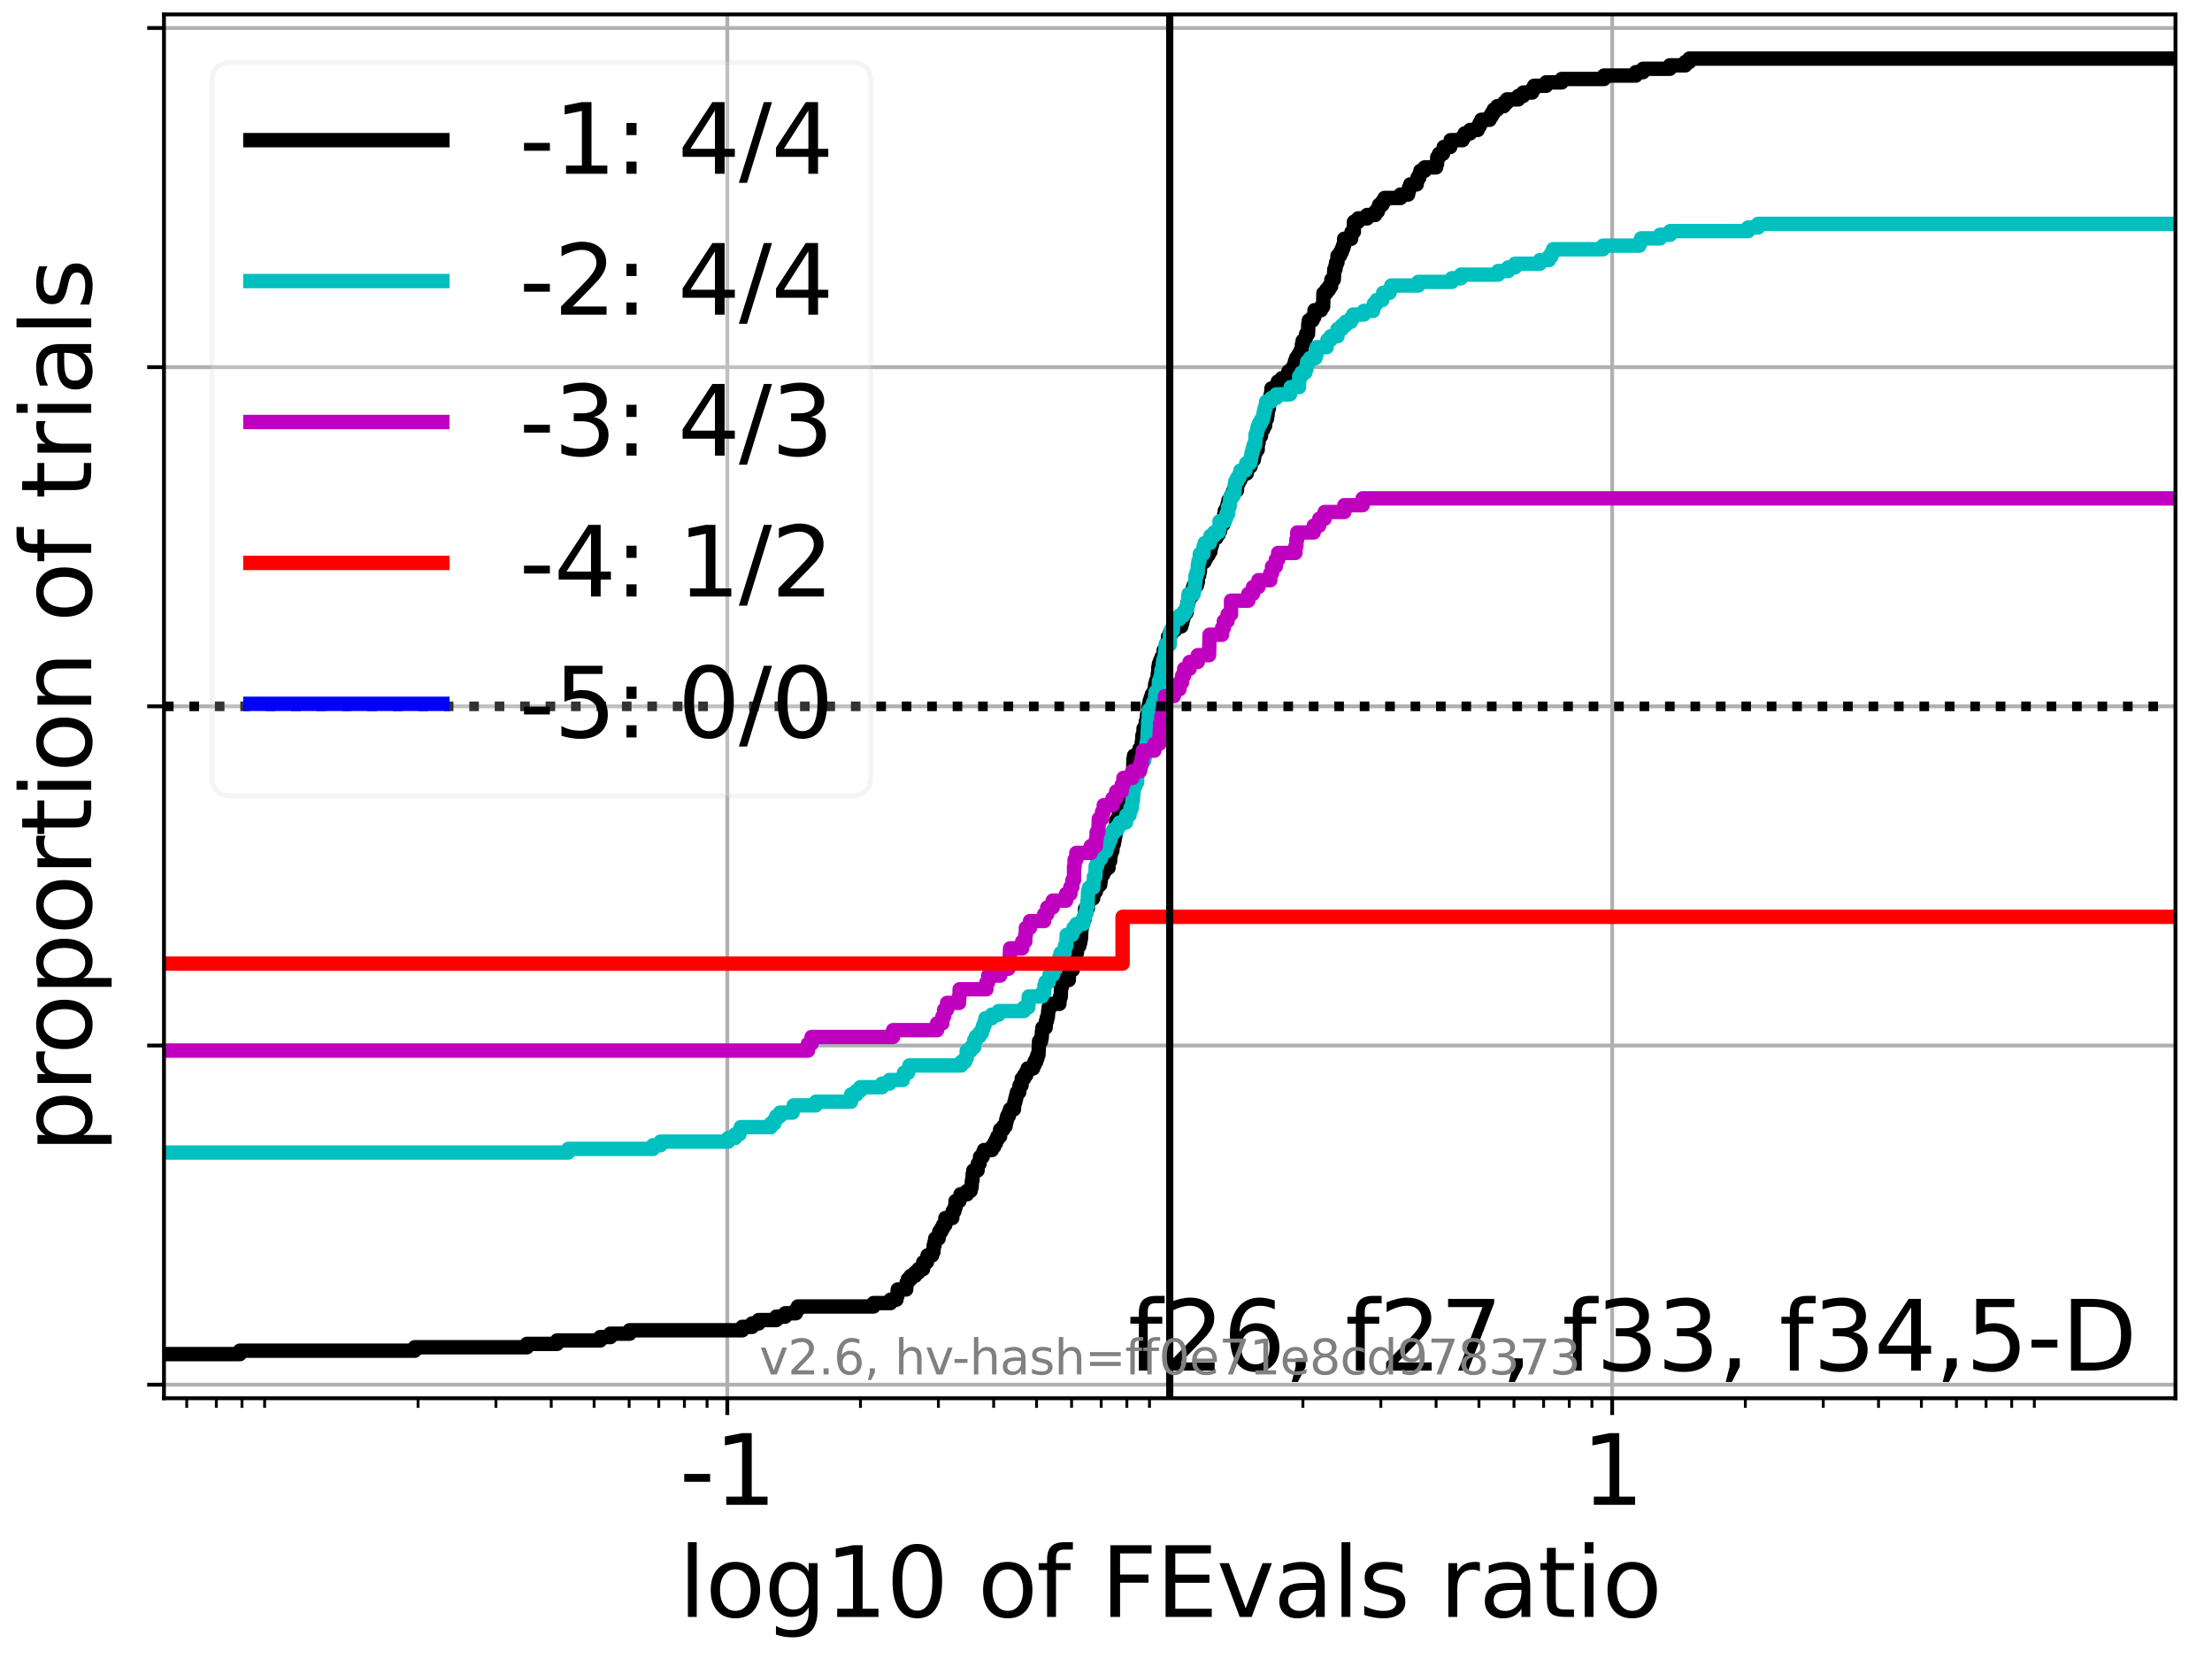 <?xml version="1.0" encoding="utf-8" standalone="no"?>
<!DOCTYPE svg PUBLIC "-//W3C//DTD SVG 1.1//EN"
  "http://www.w3.org/Graphics/SVG/1.1/DTD/svg11.dtd">
<svg xmlns:xlink="http://www.w3.org/1999/xlink" width="460.8pt" height="345.6pt" viewBox="0 0 460.8 345.6" xmlns="http://www.w3.org/2000/svg" version="1.1">
 <defs>
  <style type="text/css">*{stroke-linejoin: round; stroke-linecap: butt}</style>
 </defs>
 <g id="figure_1">
  <g id="patch_1">
   <path d="M 0 345.6 
L 460.8 345.6 
L 460.8 0 
L 0 0 
z
" style="fill: #ffffff"/>
  </g>
  <g id="axes_1">
   <g id="patch_2">
    <path d="M 34.16 291.28 
L 453.192 291.28 
L 453.192 3 
L 34.16 3 
z
" style="fill: #ffffff"/>
   </g>
   <g id="matplotlib.axis_1">
    <g id="xtick_1">
     <g id="line2d_1">
      <path d="M 151.51 291.28 
L 151.51 3 
" clip-path="url(#p8f9ef18852)" style="fill: none; stroke: #b0b0b0; stroke-width: 0.8; stroke-linecap: square"/>
     </g>
     <g id="line2d_2">
      <defs>
       <path id="m0966c78663" d="M 0 0 
L 0 3.5 
" style="stroke: #000000; stroke-width: 0.8"/>
      </defs>
      <g>
       <use xlink:href="#m0966c78663" x="151.51" y="291.28" style="stroke: #000000; stroke-width: 0.8"/>
      </g>
     </g>
     <g id="text_1">
      <!-- -1 -->
      <g transform="translate(141.539 313.477) scale(0.2 -0.2)">
       <defs>
        <path id="DejaVuSans-2d" d="M 313 2009 
L 1997 2009 
L 1997 1497 
L 313 1497 
L 313 2009 
z
" transform="scale(0.016)"/>
        <path id="DejaVuSans-31" d="M 794 531 
L 1825 531 
L 1825 4091 
L 703 3866 
L 703 4441 
L 1819 4666 
L 2450 4666 
L 2450 531 
L 3481 531 
L 3481 0 
L 794 0 
L 794 531 
z
" transform="scale(0.016)"/>
       </defs>
       <use xlink:href="#DejaVuSans-2d"/>
       <use xlink:href="#DejaVuSans-31" x="36.084"/>
      </g>
     </g>
    </g>
    <g id="xtick_2">
     <g id="line2d_3">
      <path d="M 335.842 291.28 
L 335.842 3 
" clip-path="url(#p8f9ef18852)" style="fill: none; stroke: #b0b0b0; stroke-width: 0.8; stroke-linecap: square"/>
     </g>
     <g id="line2d_4">
      <g>
       <use xlink:href="#m0966c78663" x="335.842" y="291.28" style="stroke: #000000; stroke-width: 0.8"/>
      </g>
     </g>
     <g id="text_2">
      <!-- 1 -->
      <g transform="translate(329.48 313.477) scale(0.2 -0.2)">
       <use xlink:href="#DejaVuSans-31"/>
      </g>
     </g>
    </g>
    <g id="xtick_3">
     <g id="line2d_5">
      <defs>
       <path id="m0b074adabe" d="M 0 0 
L 0 2 
" style="stroke: #000000; stroke-width: 0.6"/>
      </defs>
      <g>
       <use xlink:href="#m0b074adabe" x="38.896" y="291.28" style="stroke: #000000; stroke-width: 0.6"/>
      </g>
     </g>
    </g>
    <g id="xtick_4">
     <g id="line2d_6">
      <g>
       <use xlink:href="#m0b074adabe" x="45.067" y="291.28" style="stroke: #000000; stroke-width: 0.6"/>
      </g>
     </g>
    </g>
    <g id="xtick_5">
     <g id="line2d_7">
      <g>
       <use xlink:href="#m0b074adabe" x="50.412" y="291.28" style="stroke: #000000; stroke-width: 0.6"/>
      </g>
     </g>
    </g>
    <g id="xtick_6">
     <g id="line2d_8">
      <g>
       <use xlink:href="#m0b074adabe" x="55.126" y="291.28" style="stroke: #000000; stroke-width: 0.6"/>
      </g>
     </g>
    </g>
    <g id="xtick_7">
     <g id="line2d_9">
      <g>
       <use xlink:href="#m0b074adabe" x="87.088" y="291.28" style="stroke: #000000; stroke-width: 0.6"/>
      </g>
     </g>
    </g>
    <g id="xtick_8">
     <g id="line2d_10">
      <g>
       <use xlink:href="#m0b074adabe" x="103.318" y="291.28" style="stroke: #000000; stroke-width: 0.6"/>
      </g>
     </g>
    </g>
    <g id="xtick_9">
     <g id="line2d_11">
      <g>
       <use xlink:href="#m0b074adabe" x="114.833" y="291.28" style="stroke: #000000; stroke-width: 0.6"/>
      </g>
     </g>
    </g>
    <g id="xtick_10">
     <g id="line2d_12">
      <g>
       <use xlink:href="#m0b074adabe" x="123.765" y="291.28" style="stroke: #000000; stroke-width: 0.6"/>
      </g>
     </g>
    </g>
    <g id="xtick_11">
     <g id="line2d_13">
      <g>
       <use xlink:href="#m0b074adabe" x="131.063" y="291.28" style="stroke: #000000; stroke-width: 0.6"/>
      </g>
     </g>
    </g>
    <g id="xtick_12">
     <g id="line2d_14">
      <g>
       <use xlink:href="#m0b074adabe" x="137.233" y="291.28" style="stroke: #000000; stroke-width: 0.6"/>
      </g>
     </g>
    </g>
    <g id="xtick_13">
     <g id="line2d_15">
      <g>
       <use xlink:href="#m0b074adabe" x="142.578" y="291.28" style="stroke: #000000; stroke-width: 0.6"/>
      </g>
     </g>
    </g>
    <g id="xtick_14">
     <g id="line2d_16">
      <g>
       <use xlink:href="#m0b074adabe" x="147.292" y="291.28" style="stroke: #000000; stroke-width: 0.6"/>
      </g>
     </g>
    </g>
    <g id="xtick_15">
     <g id="line2d_17">
      <g>
       <use xlink:href="#m0b074adabe" x="179.255" y="291.28" style="stroke: #000000; stroke-width: 0.6"/>
      </g>
     </g>
    </g>
    <g id="xtick_16">
     <g id="line2d_18">
      <g>
       <use xlink:href="#m0b074adabe" x="195.484" y="291.28" style="stroke: #000000; stroke-width: 0.6"/>
      </g>
     </g>
    </g>
    <g id="xtick_17">
     <g id="line2d_19">
      <g>
       <use xlink:href="#m0b074adabe" x="206.999" y="291.28" style="stroke: #000000; stroke-width: 0.6"/>
      </g>
     </g>
    </g>
    <g id="xtick_18">
     <g id="line2d_20">
      <g>
       <use xlink:href="#m0b074adabe" x="215.931" y="291.28" style="stroke: #000000; stroke-width: 0.6"/>
      </g>
     </g>
    </g>
    <g id="xtick_19">
     <g id="line2d_21">
      <g>
       <use xlink:href="#m0b074adabe" x="223.229" y="291.28" style="stroke: #000000; stroke-width: 0.6"/>
      </g>
     </g>
    </g>
    <g id="xtick_20">
     <g id="line2d_22">
      <g>
       <use xlink:href="#m0b074adabe" x="229.399" y="291.28" style="stroke: #000000; stroke-width: 0.6"/>
      </g>
     </g>
    </g>
    <g id="xtick_21">
     <g id="line2d_23">
      <g>
       <use xlink:href="#m0b074adabe" x="234.744" y="291.28" style="stroke: #000000; stroke-width: 0.6"/>
      </g>
     </g>
    </g>
    <g id="xtick_22">
     <g id="line2d_24">
      <g>
       <use xlink:href="#m0b074adabe" x="239.459" y="291.28" style="stroke: #000000; stroke-width: 0.6"/>
      </g>
     </g>
    </g>
    <g id="xtick_23">
     <g id="line2d_25">
      <g>
       <use xlink:href="#m0b074adabe" x="271.421" y="291.28" style="stroke: #000000; stroke-width: 0.6"/>
      </g>
     </g>
    </g>
    <g id="xtick_24">
     <g id="line2d_26">
      <g>
       <use xlink:href="#m0b074adabe" x="287.651" y="291.28" style="stroke: #000000; stroke-width: 0.6"/>
      </g>
     </g>
    </g>
    <g id="xtick_25">
     <g id="line2d_27">
      <g>
       <use xlink:href="#m0b074adabe" x="299.166" y="291.28" style="stroke: #000000; stroke-width: 0.6"/>
      </g>
     </g>
    </g>
    <g id="xtick_26">
     <g id="line2d_28">
      <g>
       <use xlink:href="#m0b074adabe" x="308.097" y="291.28" style="stroke: #000000; stroke-width: 0.6"/>
      </g>
     </g>
    </g>
    <g id="xtick_27">
     <g id="line2d_29">
      <g>
       <use xlink:href="#m0b074adabe" x="315.395" y="291.28" style="stroke: #000000; stroke-width: 0.6"/>
      </g>
     </g>
    </g>
    <g id="xtick_28">
     <g id="line2d_30">
      <g>
       <use xlink:href="#m0b074adabe" x="321.566" y="291.28" style="stroke: #000000; stroke-width: 0.6"/>
      </g>
     </g>
    </g>
    <g id="xtick_29">
     <g id="line2d_31">
      <g>
       <use xlink:href="#m0b074adabe" x="326.91" y="291.28" style="stroke: #000000; stroke-width: 0.6"/>
      </g>
     </g>
    </g>
    <g id="xtick_30">
     <g id="line2d_32">
      <g>
       <use xlink:href="#m0b074adabe" x="331.625" y="291.28" style="stroke: #000000; stroke-width: 0.6"/>
      </g>
     </g>
    </g>
    <g id="xtick_31">
     <g id="line2d_33">
      <g>
       <use xlink:href="#m0b074adabe" x="363.587" y="291.28" style="stroke: #000000; stroke-width: 0.6"/>
      </g>
     </g>
    </g>
    <g id="xtick_32">
     <g id="line2d_34">
      <g>
       <use xlink:href="#m0b074adabe" x="379.817" y="291.28" style="stroke: #000000; stroke-width: 0.6"/>
      </g>
     </g>
    </g>
    <g id="xtick_33">
     <g id="line2d_35">
      <g>
       <use xlink:href="#m0b074adabe" x="391.332" y="291.28" style="stroke: #000000; stroke-width: 0.6"/>
      </g>
     </g>
    </g>
    <g id="xtick_34">
     <g id="line2d_36">
      <g>
       <use xlink:href="#m0b074adabe" x="400.264" y="291.28" style="stroke: #000000; stroke-width: 0.6"/>
      </g>
     </g>
    </g>
    <g id="xtick_35">
     <g id="line2d_37">
      <g>
       <use xlink:href="#m0b074adabe" x="407.562" y="291.28" style="stroke: #000000; stroke-width: 0.6"/>
      </g>
     </g>
    </g>
    <g id="xtick_36">
     <g id="line2d_38">
      <g>
       <use xlink:href="#m0b074adabe" x="413.732" y="291.28" style="stroke: #000000; stroke-width: 0.6"/>
      </g>
     </g>
    </g>
    <g id="xtick_37">
     <g id="line2d_39">
      <g>
       <use xlink:href="#m0b074adabe" x="419.077" y="291.28" style="stroke: #000000; stroke-width: 0.6"/>
      </g>
     </g>
    </g>
    <g id="xtick_38">
     <g id="line2d_40">
      <g>
       <use xlink:href="#m0b074adabe" x="423.791" y="291.28" style="stroke: #000000; stroke-width: 0.6"/>
      </g>
     </g>
    </g>
    <g id="text_3">
     <!-- log10 of FEvals ratio -->
     <g transform="translate(141.371 336.833) scale(0.2 -0.2)">
      <defs>
       <path id="DejaVuSans-6c" d="M 603 4863 
L 1178 4863 
L 1178 0 
L 603 0 
L 603 4863 
z
" transform="scale(0.016)"/>
       <path id="DejaVuSans-6f" d="M 1959 3097 
Q 1497 3097 1228 2736 
Q 959 2375 959 1747 
Q 959 1119 1226 758 
Q 1494 397 1959 397 
Q 2419 397 2687 759 
Q 2956 1122 2956 1747 
Q 2956 2369 2687 2733 
Q 2419 3097 1959 3097 
z
M 1959 3584 
Q 2709 3584 3137 3096 
Q 3566 2609 3566 1747 
Q 3566 888 3137 398 
Q 2709 -91 1959 -91 
Q 1206 -91 779 398 
Q 353 888 353 1747 
Q 353 2609 779 3096 
Q 1206 3584 1959 3584 
z
" transform="scale(0.016)"/>
       <path id="DejaVuSans-67" d="M 2906 1791 
Q 2906 2416 2648 2759 
Q 2391 3103 1925 3103 
Q 1463 3103 1205 2759 
Q 947 2416 947 1791 
Q 947 1169 1205 825 
Q 1463 481 1925 481 
Q 2391 481 2648 825 
Q 2906 1169 2906 1791 
z
M 3481 434 
Q 3481 -459 3084 -895 
Q 2688 -1331 1869 -1331 
Q 1566 -1331 1297 -1286 
Q 1028 -1241 775 -1147 
L 775 -588 
Q 1028 -725 1275 -790 
Q 1522 -856 1778 -856 
Q 2344 -856 2625 -561 
Q 2906 -266 2906 331 
L 2906 616 
Q 2728 306 2450 153 
Q 2172 0 1784 0 
Q 1141 0 747 490 
Q 353 981 353 1791 
Q 353 2603 747 3093 
Q 1141 3584 1784 3584 
Q 2172 3584 2450 3431 
Q 2728 3278 2906 2969 
L 2906 3500 
L 3481 3500 
L 3481 434 
z
" transform="scale(0.016)"/>
       <path id="DejaVuSans-30" d="M 2034 4250 
Q 1547 4250 1301 3770 
Q 1056 3291 1056 2328 
Q 1056 1369 1301 889 
Q 1547 409 2034 409 
Q 2525 409 2770 889 
Q 3016 1369 3016 2328 
Q 3016 3291 2770 3770 
Q 2525 4250 2034 4250 
z
M 2034 4750 
Q 2819 4750 3233 4129 
Q 3647 3509 3647 2328 
Q 3647 1150 3233 529 
Q 2819 -91 2034 -91 
Q 1250 -91 836 529 
Q 422 1150 422 2328 
Q 422 3509 836 4129 
Q 1250 4750 2034 4750 
z
" transform="scale(0.016)"/>
       <path id="DejaVuSans-20" transform="scale(0.016)"/>
       <path id="DejaVuSans-66" d="M 2375 4863 
L 2375 4384 
L 1825 4384 
Q 1516 4384 1395 4259 
Q 1275 4134 1275 3809 
L 1275 3500 
L 2222 3500 
L 2222 3053 
L 1275 3053 
L 1275 0 
L 697 0 
L 697 3053 
L 147 3053 
L 147 3500 
L 697 3500 
L 697 3744 
Q 697 4328 969 4595 
Q 1241 4863 1831 4863 
L 2375 4863 
z
" transform="scale(0.016)"/>
       <path id="DejaVuSans-46" d="M 628 4666 
L 3309 4666 
L 3309 4134 
L 1259 4134 
L 1259 2759 
L 3109 2759 
L 3109 2228 
L 1259 2228 
L 1259 0 
L 628 0 
L 628 4666 
z
" transform="scale(0.016)"/>
       <path id="DejaVuSans-45" d="M 628 4666 
L 3578 4666 
L 3578 4134 
L 1259 4134 
L 1259 2753 
L 3481 2753 
L 3481 2222 
L 1259 2222 
L 1259 531 
L 3634 531 
L 3634 0 
L 628 0 
L 628 4666 
z
" transform="scale(0.016)"/>
       <path id="DejaVuSans-76" d="M 191 3500 
L 800 3500 
L 1894 563 
L 2988 3500 
L 3597 3500 
L 2284 0 
L 1503 0 
L 191 3500 
z
" transform="scale(0.016)"/>
       <path id="DejaVuSans-61" d="M 2194 1759 
Q 1497 1759 1228 1600 
Q 959 1441 959 1056 
Q 959 750 1161 570 
Q 1363 391 1709 391 
Q 2188 391 2477 730 
Q 2766 1069 2766 1631 
L 2766 1759 
L 2194 1759 
z
M 3341 1997 
L 3341 0 
L 2766 0 
L 2766 531 
Q 2569 213 2275 61 
Q 1981 -91 1556 -91 
Q 1019 -91 701 211 
Q 384 513 384 1019 
Q 384 1609 779 1909 
Q 1175 2209 1959 2209 
L 2766 2209 
L 2766 2266 
Q 2766 2663 2505 2880 
Q 2244 3097 1772 3097 
Q 1472 3097 1187 3025 
Q 903 2953 641 2809 
L 641 3341 
Q 956 3463 1253 3523 
Q 1550 3584 1831 3584 
Q 2591 3584 2966 3190 
Q 3341 2797 3341 1997 
z
" transform="scale(0.016)"/>
       <path id="DejaVuSans-73" d="M 2834 3397 
L 2834 2853 
Q 2591 2978 2328 3040 
Q 2066 3103 1784 3103 
Q 1356 3103 1142 2972 
Q 928 2841 928 2578 
Q 928 2378 1081 2264 
Q 1234 2150 1697 2047 
L 1894 2003 
Q 2506 1872 2764 1633 
Q 3022 1394 3022 966 
Q 3022 478 2636 193 
Q 2250 -91 1575 -91 
Q 1294 -91 989 -36 
Q 684 19 347 128 
L 347 722 
Q 666 556 975 473 
Q 1284 391 1588 391 
Q 1994 391 2212 530 
Q 2431 669 2431 922 
Q 2431 1156 2273 1281 
Q 2116 1406 1581 1522 
L 1381 1569 
Q 847 1681 609 1914 
Q 372 2147 372 2553 
Q 372 3047 722 3315 
Q 1072 3584 1716 3584 
Q 2034 3584 2315 3537 
Q 2597 3491 2834 3397 
z
" transform="scale(0.016)"/>
       <path id="DejaVuSans-72" d="M 2631 2963 
Q 2534 3019 2420 3045 
Q 2306 3072 2169 3072 
Q 1681 3072 1420 2755 
Q 1159 2438 1159 1844 
L 1159 0 
L 581 0 
L 581 3500 
L 1159 3500 
L 1159 2956 
Q 1341 3275 1631 3429 
Q 1922 3584 2338 3584 
Q 2397 3584 2469 3576 
Q 2541 3569 2628 3553 
L 2631 2963 
z
" transform="scale(0.016)"/>
       <path id="DejaVuSans-74" d="M 1172 4494 
L 1172 3500 
L 2356 3500 
L 2356 3053 
L 1172 3053 
L 1172 1153 
Q 1172 725 1289 603 
Q 1406 481 1766 481 
L 2356 481 
L 2356 0 
L 1766 0 
Q 1100 0 847 248 
Q 594 497 594 1153 
L 594 3053 
L 172 3053 
L 172 3500 
L 594 3500 
L 594 4494 
L 1172 4494 
z
" transform="scale(0.016)"/>
       <path id="DejaVuSans-69" d="M 603 3500 
L 1178 3500 
L 1178 0 
L 603 0 
L 603 3500 
z
M 603 4863 
L 1178 4863 
L 1178 4134 
L 603 4134 
L 603 4863 
z
" transform="scale(0.016)"/>
      </defs>
      <use xlink:href="#DejaVuSans-6c"/>
      <use xlink:href="#DejaVuSans-6f" x="27.783"/>
      <use xlink:href="#DejaVuSans-67" x="88.965"/>
      <use xlink:href="#DejaVuSans-31" x="152.441"/>
      <use xlink:href="#DejaVuSans-30" x="216.064"/>
      <use xlink:href="#DejaVuSans-20" x="279.688"/>
      <use xlink:href="#DejaVuSans-6f" x="311.475"/>
      <use xlink:href="#DejaVuSans-66" x="372.656"/>
      <use xlink:href="#DejaVuSans-20" x="407.861"/>
      <use xlink:href="#DejaVuSans-46" x="439.648"/>
      <use xlink:href="#DejaVuSans-45" x="497.168"/>
      <use xlink:href="#DejaVuSans-76" x="560.352"/>
      <use xlink:href="#DejaVuSans-61" x="619.531"/>
      <use xlink:href="#DejaVuSans-6c" x="680.811"/>
      <use xlink:href="#DejaVuSans-73" x="708.594"/>
      <use xlink:href="#DejaVuSans-20" x="760.693"/>
      <use xlink:href="#DejaVuSans-72" x="792.48"/>
      <use xlink:href="#DejaVuSans-61" x="833.594"/>
      <use xlink:href="#DejaVuSans-74" x="894.873"/>
      <use xlink:href="#DejaVuSans-69" x="934.082"/>
      <use xlink:href="#DejaVuSans-6f" x="961.865"/>
     </g>
    </g>
   </g>
   <g id="matplotlib.axis_2">
    <g id="ytick_1">
     <g id="line2d_41">
      <path d="M 34.16 288.454 
L 453.192 288.454 
" clip-path="url(#p8f9ef18852)" style="fill: none; stroke: #b0b0b0; stroke-width: 0.8; stroke-linecap: square"/>
     </g>
     <g id="line2d_42">
      <defs>
       <path id="md00756c486" d="M 0 0 
L -3.5 0 
" style="stroke: #000000; stroke-width: 0.8"/>
      </defs>
      <g>
       <use xlink:href="#md00756c486" x="34.16" y="288.454" style="stroke: #000000; stroke-width: 0.8"/>
      </g>
     </g>
    </g>
    <g id="ytick_2">
     <g id="line2d_43">
      <path d="M 34.16 217.797 
L 453.192 217.797 
" clip-path="url(#p8f9ef18852)" style="fill: none; stroke: #b0b0b0; stroke-width: 0.8; stroke-linecap: square"/>
     </g>
     <g id="line2d_44">
      <g>
       <use xlink:href="#md00756c486" x="34.16" y="217.797" style="stroke: #000000; stroke-width: 0.8"/>
      </g>
     </g>
    </g>
    <g id="ytick_3">
     <g id="line2d_45">
      <path d="M 34.16 147.14 
L 453.192 147.14 
" clip-path="url(#p8f9ef18852)" style="fill: none; stroke: #b0b0b0; stroke-width: 0.8; stroke-linecap: square"/>
     </g>
     <g id="line2d_46">
      <g>
       <use xlink:href="#md00756c486" x="34.16" y="147.14" style="stroke: #000000; stroke-width: 0.8"/>
      </g>
     </g>
    </g>
    <g id="ytick_4">
     <g id="line2d_47">
      <path d="M 34.16 76.483 
L 453.192 76.483 
" clip-path="url(#p8f9ef18852)" style="fill: none; stroke: #b0b0b0; stroke-width: 0.8; stroke-linecap: square"/>
     </g>
     <g id="line2d_48">
      <g>
       <use xlink:href="#md00756c486" x="34.16" y="76.483" style="stroke: #000000; stroke-width: 0.8"/>
      </g>
     </g>
    </g>
    <g id="ytick_5">
     <g id="line2d_49">
      <path d="M 34.16 5.826 
L 453.192 5.826 
" clip-path="url(#p8f9ef18852)" style="fill: none; stroke: #b0b0b0; stroke-width: 0.8; stroke-linecap: square"/>
     </g>
     <g id="line2d_50">
      <g>
       <use xlink:href="#md00756c486" x="34.16" y="5.826" style="stroke: #000000; stroke-width: 0.8"/>
      </g>
     </g>
    </g>
    <g id="text_4">
     <!-- proportion of trials -->
     <g transform="translate(19.001 240.146) rotate(-90) scale(0.2 -0.2)">
      <defs>
       <path id="DejaVuSans-70" d="M 1159 525 
L 1159 -1331 
L 581 -1331 
L 581 3500 
L 1159 3500 
L 1159 2969 
Q 1341 3281 1617 3432 
Q 1894 3584 2278 3584 
Q 2916 3584 3314 3078 
Q 3713 2572 3713 1747 
Q 3713 922 3314 415 
Q 2916 -91 2278 -91 
Q 1894 -91 1617 61 
Q 1341 213 1159 525 
z
M 3116 1747 
Q 3116 2381 2855 2742 
Q 2594 3103 2138 3103 
Q 1681 3103 1420 2742 
Q 1159 2381 1159 1747 
Q 1159 1113 1420 752 
Q 1681 391 2138 391 
Q 2594 391 2855 752 
Q 3116 1113 3116 1747 
z
" transform="scale(0.016)"/>
       <path id="DejaVuSans-6e" d="M 3513 2113 
L 3513 0 
L 2938 0 
L 2938 2094 
Q 2938 2591 2744 2837 
Q 2550 3084 2163 3084 
Q 1697 3084 1428 2787 
Q 1159 2491 1159 1978 
L 1159 0 
L 581 0 
L 581 3500 
L 1159 3500 
L 1159 2956 
Q 1366 3272 1645 3428 
Q 1925 3584 2291 3584 
Q 2894 3584 3203 3211 
Q 3513 2838 3513 2113 
z
" transform="scale(0.016)"/>
      </defs>
      <use xlink:href="#DejaVuSans-70"/>
      <use xlink:href="#DejaVuSans-72" x="63.477"/>
      <use xlink:href="#DejaVuSans-6f" x="102.34"/>
      <use xlink:href="#DejaVuSans-70" x="163.521"/>
      <use xlink:href="#DejaVuSans-6f" x="226.998"/>
      <use xlink:href="#DejaVuSans-72" x="288.18"/>
      <use xlink:href="#DejaVuSans-74" x="329.293"/>
      <use xlink:href="#DejaVuSans-69" x="368.502"/>
      <use xlink:href="#DejaVuSans-6f" x="396.285"/>
      <use xlink:href="#DejaVuSans-6e" x="457.467"/>
      <use xlink:href="#DejaVuSans-20" x="520.846"/>
      <use xlink:href="#DejaVuSans-6f" x="552.633"/>
      <use xlink:href="#DejaVuSans-66" x="613.814"/>
      <use xlink:href="#DejaVuSans-20" x="649.02"/>
      <use xlink:href="#DejaVuSans-74" x="680.807"/>
      <use xlink:href="#DejaVuSans-72" x="720.016"/>
      <use xlink:href="#DejaVuSans-69" x="761.129"/>
      <use xlink:href="#DejaVuSans-61" x="788.912"/>
      <use xlink:href="#DejaVuSans-6c" x="850.191"/>
      <use xlink:href="#DejaVuSans-73" x="877.975"/>
     </g>
    </g>
   </g>
   <g id="line2d_51">
    <path d="M 34.16 282.079 
L 49.974 282.079 
L 49.974 281.37 
L 86.394 281.37 
L 86.394 280.662 
L 109.764 280.662 
L 109.764 279.954 
L 116.052 279.954 
L 116.052 279.245 
L 125.036 279.245 
L 125.036 278.537 
L 127.142 278.537 
L 127.142 277.829 
L 131.163 277.829 
L 131.163 277.12 
L 154.63 277.12 
L 154.63 276.412 
L 156.666 276.412 
L 156.666 275.704 
L 158.035 275.704 
L 158.035 274.995 
L 161.712 274.995 
L 161.712 274.287 
L 163.562 274.287 
L 163.562 273.579 
L 165.786 273.579 
L 165.786 272.87 
L 166.22 272.87 
L 166.22 272.162 
L 181.976 272.162 
L 181.976 271.454 
L 185.521 271.454 
L 185.521 270.745 
L 186.744 270.745 
L 186.744 270.037 
L 186.933 270.037 
L 187.019 268.62 
L 188.77 268.62 
L 188.854 267.204 
L 189.113 267.204 
L 189.113 266.495 
L 189.707 266.495 
L 189.707 265.787 
L 190.622 265.787 
L 190.622 265.079 
L 191.348 265.079 
L 191.348 264.37 
L 192.297 264.37 
L 192.323 262.954 
L 193.086 262.954 
L 193.086 262.245 
L 193.221 262.245 
L 193.221 261.537 
L 194.166 261.537 
L 194.166 260.828 
L 194.455 260.828 
L 194.509 259.412 
L 194.692 259.412 
L 194.692 258.703 
L 194.823 258.703 
L 194.823 257.995 
L 195.537 257.995 
L 195.537 257.287 
L 195.664 257.287 
L 195.664 256.578 
L 196.1 256.578 
L 196.1 255.87 
L 196.474 255.87 
L 196.474 255.162 
L 196.927 255.162 
L 196.936 253.745 
L 198.367 253.745 
L 198.452 252.328 
L 198.819 252.328 
L 198.819 251.62 
L 199.028 251.62 
L 199.064 250.203 
L 199.865 250.203 
L 199.865 249.495 
L 200.095 249.495 
L 200.095 248.787 
L 201.46 248.787 
L 201.46 248.078 
L 202.204 248.078 
L 202.204 247.37 
L 202.397 247.37 
L 202.463 245.953 
L 202.572 245.953 
L 202.64 244.537 
L 202.763 244.537 
L 202.763 243.828 
L 203.643 243.828 
L 203.703 242.412 
L 204.07 242.412 
L 204.164 240.995 
L 204.699 240.995 
L 204.699 240.287 
L 204.987 240.287 
L 204.987 239.578 
L 206.622 239.578 
L 206.622 238.87 
L 207.098 238.87 
L 207.098 238.162 
L 207.464 238.162 
L 207.464 237.453 
L 207.784 237.453 
L 207.784 236.745 
L 208.331 236.745 
L 208.342 235.328 
L 208.99 235.328 
L 208.99 234.62 
L 209.478 234.62 
L 209.478 233.912 
L 209.626 233.912 
L 209.626 233.203 
L 209.814 233.203 
L 209.814 232.495 
L 210.152 232.495 
L 210.152 231.787 
L 210.41 231.787 
L 210.41 231.078 
L 211.226 231.078 
L 211.299 229.662 
L 211.488 229.662 
L 211.488 228.953 
L 211.665 228.953 
L 211.665 228.245 
L 211.846 228.245 
L 211.846 227.537 
L 212.322 227.537 
L 212.388 226.12 
L 212.809 226.12 
L 212.841 224.703 
L 213.331 224.703 
L 213.331 223.995 
L 213.778 223.995 
L 213.778 223.286 
L 214.082 223.286 
L 214.082 222.578 
L 215.206 222.578 
L 215.206 221.87 
L 215.504 221.87 
L 215.504 221.161 
L 215.87 221.161 
L 215.87 220.453 
L 216.113 220.453 
L 216.113 219.745 
L 216.333 219.745 
L 216.431 217.62 
L 216.457 217.62 
L 216.457 216.911 
L 216.875 216.911 
L 216.875 216.203 
L 217.01 216.203 
L 217.067 214.786 
L 217.161 214.786 
L 217.161 214.078 
L 217.825 214.078 
L 217.908 212.661 
L 218.098 212.661 
L 218.098 211.953 
L 218.267 211.953 
L 218.373 210.536 
L 218.459 210.536 
L 218.459 209.828 
L 218.799 209.828 
L 218.799 209.12 
L 220.688 209.12 
L 220.785 207.703 
L 220.967 207.703 
L 221.035 205.578 
L 221.215 205.578 
L 221.215 204.87 
L 221.341 204.87 
L 221.341 204.161 
L 222.64 204.161 
L 222.745 202.036 
L 223.487 202.036 
L 223.487 201.328 
L 223.683 201.328 
L 223.709 199.911 
L 223.802 199.911 
L 223.802 199.203 
L 224.113 199.203 
L 224.113 198.495 
L 224.34 198.495 
L 224.376 197.078 
L 224.839 197.078 
L 224.839 196.37 
L 225.034 196.37 
L 225.034 195.661 
L 225.168 195.661 
L 225.277 193.536 
L 225.327 193.536 
L 225.327 192.828 
L 225.496 192.828 
L 225.496 192.12 
L 225.661 192.12 
L 225.661 191.411 
L 225.945 191.411 
L 226.051 189.286 
L 226.598 189.286 
L 226.599 187.87 
L 226.865 187.87 
L 226.865 187.161 
L 227.714 187.161 
L 227.714 186.453 
L 227.866 186.453 
L 227.866 185.745 
L 228.287 185.745 
L 228.287 185.036 
L 228.556 185.036 
L 228.556 184.328 
L 229.188 184.328 
L 229.188 183.619 
L 229.3 183.619 
L 229.373 182.203 
L 229.807 182.203 
L 229.807 181.494 
L 230.173 181.494 
L 230.173 180.786 
L 230.929 180.786 
L 230.957 179.369 
L 231.259 179.369 
L 231.365 177.953 
L 231.46 177.953 
L 231.46 177.244 
L 231.728 177.244 
L 231.799 175.828 
L 232.034 175.828 
L 232.034 175.119 
L 232.178 175.119 
L 232.178 174.411 
L 232.298 174.411 
L 232.298 173.703 
L 232.45 173.703 
L 232.528 170.869 
L 233.021 170.869 
L 233.097 169.453 
L 233.613 169.453 
L 233.613 168.744 
L 233.827 168.744 
L 233.827 168.036 
L 234.222 168.036 
L 234.222 167.328 
L 234.449 167.328 
L 234.449 166.619 
L 234.66 166.619 
L 234.66 165.911 
L 235.083 165.911 
L 235.168 163.786 
L 235.518 163.786 
L 235.597 162.369 
L 235.656 162.369 
L 235.656 161.661 
L 235.796 161.661 
L 235.796 160.953 
L 236.067 160.953 
L 236.116 158.119 
L 236.245 158.119 
L 236.245 157.411 
L 237.222 157.411 
L 237.222 156.703 
L 237.359 156.703 
L 237.359 155.994 
L 237.785 155.994 
L 237.855 154.578 
L 237.939 154.578 
L 237.993 153.161 
L 238.187 153.161 
L 238.227 151.744 
L 238.694 151.744 
L 238.694 150.328 
L 238.881 150.328 
L 238.948 148.911 
L 239.212 148.911 
L 239.224 147.494 
L 239.34 147.494 
L 239.34 146.786 
L 239.491 146.786 
L 239.491 146.077 
L 239.702 146.077 
L 239.702 145.369 
L 239.949 145.369 
L 239.949 144.661 
L 240.38 144.661 
L 240.38 143.952 
L 240.534 143.952 
L 240.642 142.536 
L 240.838 142.536 
L 240.838 141.827 
L 241.168 141.827 
L 241.175 140.411 
L 241.282 140.411 
L 241.306 138.994 
L 241.427 138.994 
L 241.427 138.286 
L 241.688 138.286 
L 241.688 137.577 
L 241.99 137.577 
L 241.99 136.869 
L 242.338 136.869 
L 242.423 135.452 
L 242.826 135.452 
L 242.826 134.744 
L 242.955 134.744 
L 242.955 134.036 
L 243.334 134.036 
L 243.334 132.619 
L 243.676 132.619 
L 243.676 131.911 
L 244.15 131.911 
L 244.15 131.202 
L 244.892 131.202 
L 244.892 130.494 
L 246.084 130.494 
L 246.084 129.786 
L 246.303 129.786 
L 246.303 129.077 
L 246.476 129.077 
L 246.476 128.369 
L 246.658 128.369 
L 246.658 127.661 
L 247.167 127.661 
L 247.267 126.244 
L 247.409 126.244 
L 247.409 125.536 
L 247.595 125.536 
L 247.638 124.119 
L 248.346 124.119 
L 248.427 122.702 
L 248.644 122.702 
L 248.644 121.994 
L 249.332 121.994 
L 249.332 121.286 
L 249.533 121.286 
L 249.535 119.869 
L 249.802 119.869 
L 249.802 119.161 
L 249.952 119.161 
L 250.04 117.036 
L 250.925 117.036 
L 250.925 116.327 
L 251.291 116.327 
L 251.291 115.619 
L 251.771 115.619 
L 251.771 114.911 
L 252.145 114.911 
L 252.145 114.202 
L 252.272 114.202 
L 252.272 113.494 
L 252.504 113.494 
L 252.504 112.786 
L 252.638 112.786 
L 252.638 112.077 
L 253.371 112.077 
L 253.371 111.369 
L 253.836 111.369 
L 253.836 110.661 
L 254.152 110.661 
L 254.152 109.952 
L 254.3 109.952 
L 254.3 109.244 
L 254.847 109.244 
L 254.932 107.827 
L 255.039 107.827 
L 255.039 107.119 
L 255.158 107.119 
L 255.158 106.41 
L 255.531 106.41 
L 255.531 105.702 
L 255.73 105.702 
L 255.73 104.994 
L 255.89 104.994 
L 255.89 104.285 
L 256.285 104.285 
L 256.285 103.577 
L 256.636 103.577 
L 256.636 102.869 
L 256.959 102.869 
L 256.959 102.16 
L 257.684 102.16 
L 257.691 100.744 
L 257.983 100.744 
L 257.983 100.035 
L 258.358 100.035 
L 258.358 99.327 
L 258.734 99.327 
L 258.734 98.619 
L 259.727 98.619 
L 259.727 97.91 
L 259.851 97.91 
L 259.851 97.202 
L 260.504 97.202 
L 260.588 95.785 
L 261.195 95.785 
L 261.195 95.077 
L 261.323 95.077 
L 261.323 94.369 
L 261.565 94.369 
L 261.565 93.66 
L 262.002 93.66 
L 262.004 92.244 
L 262.178 92.244 
L 262.286 90.827 
L 262.691 90.827 
L 262.728 89.41 
L 263.185 89.41 
L 263.185 88.702 
L 263.537 88.702 
L 263.633 87.285 
L 263.916 87.285 
L 263.916 86.577 
L 264.047 86.577 
L 264.157 85.16 
L 264.313 85.16 
L 264.422 83.744 
L 264.664 83.744 
L 264.664 82.327 
L 264.794 82.327 
L 264.87 80.91 
L 266.141 80.91 
L 266.191 79.494 
L 267.03 79.494 
L 267.03 78.785 
L 268.351 78.785 
L 268.405 77.369 
L 269.183 77.369 
L 269.183 76.66 
L 269.571 76.66 
L 269.571 75.952 
L 269.773 75.952 
L 269.773 75.244 
L 270.043 75.244 
L 270.043 74.535 
L 270.504 74.535 
L 270.504 73.827 
L 270.876 73.827 
L 270.876 73.119 
L 271.162 73.119 
L 271.225 71.702 
L 271.375 71.702 
L 271.375 70.994 
L 271.911 70.994 
L 271.911 70.285 
L 272.084 70.285 
L 272.084 69.577 
L 272.479 69.577 
L 272.547 67.452 
L 272.66 67.452 
L 272.66 66.743 
L 273.435 66.743 
L 273.435 66.035 
L 273.802 66.035 
L 273.847 64.618 
L 275.19 64.618 
L 275.19 63.91 
L 275.628 63.91 
L 275.698 61.077 
L 276.284 61.077 
L 276.284 60.368 
L 276.848 60.368 
L 276.848 59.66 
L 277.289 59.66 
L 277.35 58.243 
L 277.858 58.243 
L 277.958 56.118 
L 278.195 56.118 
L 278.195 55.41 
L 278.331 55.41 
L 278.331 54.702 
L 278.611 54.702 
L 278.627 53.285 
L 279.147 53.285 
L 279.147 52.577 
L 279.503 52.577 
L 279.503 51.868 
L 279.774 51.868 
L 279.774 51.16 
L 280.011 51.16 
L 280.011 49.743 
L 281.467 49.743 
L 281.546 48.327 
L 282.032 48.327 
L 282.053 46.202 
L 282.936 46.202 
L 282.936 45.493 
L 284.797 45.493 
L 284.797 44.785 
L 286.481 44.785 
L 286.481 44.077 
L 287.021 44.077 
L 287.021 43.368 
L 287.305 43.368 
L 287.305 42.66 
L 287.979 42.66 
L 287.979 41.952 
L 288.421 41.952 
L 288.421 41.243 
L 291.744 41.243 
L 291.744 40.535 
L 293.33 40.535 
L 293.33 39.827 
L 293.51 39.827 
L 293.51 39.118 
L 293.779 39.118 
L 293.779 38.41 
L 295.126 38.41 
L 295.126 37.702 
L 295.289 37.702 
L 295.289 36.993 
L 295.673 36.993 
L 295.673 36.285 
L 295.907 36.285 
L 295.907 35.577 
L 296.787 35.577 
L 296.787 34.868 
L 299.166 34.868 
L 299.166 34.16 
L 299.359 34.16 
L 299.412 32.743 
L 299.779 32.743 
L 299.779 32.035 
L 300.593 32.035 
L 300.593 31.326 
L 300.756 31.326 
L 300.756 30.618 
L 302.111 30.618 
L 302.195 29.201 
L 304.667 29.201 
L 304.667 28.493 
L 305.124 28.493 
L 305.124 27.785 
L 306.248 27.785 
L 306.248 27.076 
L 307.838 27.076 
L 307.838 26.368 
L 308.22 26.368 
L 308.22 25.66 
L 308.587 25.66 
L 308.587 24.951 
L 310.322 24.951 
L 310.322 24.243 
L 310.773 24.243 
L 310.773 23.535 
L 311.178 23.535 
L 311.178 22.826 
L 311.912 22.826 
L 311.912 22.118 
L 313.281 22.118 
L 313.281 21.41 
L 313.932 21.41 
L 313.932 20.701 
L 316.289 20.701 
L 316.289 19.993 
L 317.305 19.993 
L 317.305 19.285 
L 319.157 19.285 
L 319.157 18.576 
L 319.582 18.576 
L 319.582 17.868 
L 322.09 17.868 
L 322.09 17.16 
L 325.336 17.16 
L 325.336 16.451 
L 334.144 16.451 
L 334.144 15.743 
L 340.773 15.743 
L 340.773 15.035 
L 342.266 15.035 
L 342.266 14.326 
L 347.855 14.326 
L 347.855 13.618 
L 351.074 13.618 
L 351.074 12.91 
L 351.929 12.91 
L 351.929 12.201 
L 453.192 12.201 
L 453.192 12.201 
" clip-path="url(#p8f9ef18852)" style="fill: none; stroke: #000000; stroke-width: 3; stroke-linecap: square"/>
   </g>
   <g id="line2d_52">
    <path clip-path="url(#p8f9ef18852)" style="fill: none; stroke: #000000; stroke-width: 3; stroke-linecap: square"/>
   </g>
   <g id="line2d_53">
    <path d="M 34.16 240.09 
L 118.393 240.09 
L 118.393 239.334 
L 136.036 239.334 
L 136.036 238.578 
L 137.598 238.578 
L 137.598 237.823 
L 151.715 237.823 
L 151.715 237.067 
L 153.14 237.067 
L 153.14 236.311 
L 154.036 236.311 
L 154.036 235.556 
L 154.324 235.556 
L 154.324 234.8 
L 160.571 234.8 
L 160.571 234.044 
L 161.307 234.044 
L 161.307 233.288 
L 161.693 233.288 
L 161.693 232.533 
L 162.498 232.533 
L 162.498 231.777 
L 165.11 231.777 
L 165.11 231.021 
L 165.343 231.021 
L 165.343 230.266 
L 169.969 230.266 
L 169.969 229.51 
L 177.284 229.51 
L 177.297 227.999 
L 178.419 227.999 
L 178.419 227.243 
L 179.218 227.243 
L 179.218 226.487 
L 183.734 226.487 
L 183.734 225.732 
L 185.301 225.732 
L 185.301 224.976 
L 188.083 224.976 
L 188.083 224.22 
L 188.316 224.22 
L 188.316 223.465 
L 189.205 223.465 
L 189.205 222.709 
L 189.438 222.709 
L 189.438 221.953 
L 200.257 221.953 
L 200.257 221.197 
L 201.053 221.197 
L 201.053 220.442 
L 201.378 220.442 
L 201.379 218.93 
L 202.191 218.93 
L 202.191 218.175 
L 202.927 218.175 
L 202.944 216.663 
L 203.313 216.663 
L 203.313 215.908 
L 204.044 215.908 
L 204.044 215.152 
L 204.563 215.152 
L 204.563 214.396 
L 204.796 214.396 
L 204.796 213.641 
L 205.101 213.641 
L 205.101 212.885 
L 205.274 212.885 
L 205.274 212.129 
L 206.609 212.129 
L 206.609 211.374 
L 208.033 211.374 
L 208.033 210.618 
L 213.311 210.618 
L 213.311 209.862 
L 214.208 209.862 
L 214.297 207.595 
L 217.056 207.595 
L 217.056 206.839 
L 217.525 206.839 
L 217.572 205.328 
L 217.779 205.328 
L 217.779 204.572 
L 218.482 204.572 
L 218.482 203.817 
L 218.623 203.817 
L 218.623 203.061 
L 219.377 203.061 
L 219.377 202.305 
L 219.653 202.305 
L 219.653 201.55 
L 220.048 201.55 
L 220.048 200.794 
L 220.622 200.794 
L 220.719 199.282 
L 220.944 199.282 
L 220.944 198.527 
L 221.785 198.527 
L 221.847 197.015 
L 222.142 197.015 
L 222.207 194.748 
L 223.348 194.748 
L 223.348 193.993 
L 223.653 193.993 
L 223.653 193.237 
L 224.252 193.237 
L 224.252 192.481 
L 225.676 192.481 
L 225.765 190.97 
L 226.047 190.97 
L 226.047 190.214 
L 226.353 190.214 
L 226.358 188.703 
L 226.558 188.703 
L 226.664 185.68 
L 226.864 185.68 
L 226.864 184.924 
L 227.744 184.924 
L 227.839 183.413 
L 227.88 183.413 
L 227.88 182.657 
L 228.185 182.657 
L 228.247 180.39 
L 228.565 180.39 
L 228.565 179.635 
L 228.798 179.635 
L 228.798 178.879 
L 229.369 178.879 
L 229.406 177.368 
L 230.439 177.368 
L 230.439 176.612 
L 230.672 176.612 
L 230.672 175.856 
L 230.934 175.856 
L 230.934 175.1 
L 231.288 175.1 
L 231.288 174.345 
L 231.483 174.345 
L 231.483 173.589 
L 231.94 173.589 
L 231.94 172.833 
L 232.789 172.833 
L 232.789 172.078 
L 233.258 172.078 
L 233.258 171.322 
L 234.576 171.322 
L 234.623 169.811 
L 235.311 169.811 
L 235.311 169.055 
L 235.488 169.055 
L 235.488 168.299 
L 235.8 168.299 
L 235.88 166.788 
L 235.999 166.788 
L 236.076 165.277 
L 236.124 165.277 
L 236.221 163.765 
L 236.527 163.765 
L 236.527 163.009 
L 236.877 163.009 
L 236.896 161.498 
L 237.011 161.498 
L 237.011 160.742 
L 237.321 160.742 
L 237.321 159.987 
L 237.673 159.987 
L 237.673 159.231 
L 237.886 159.231 
L 237.886 158.475 
L 238.363 158.475 
L 238.363 157.72 
L 238.511 157.72 
L 238.511 156.964 
L 238.776 156.964 
L 238.868 154.697 
L 238.991 154.697 
L 239.087 152.43 
L 239.135 152.43 
L 239.178 150.163 
L 239.287 150.163 
L 239.335 147.896 
L 239.931 147.896 
L 239.931 147.14 
L 240.207 147.14 
L 240.207 146.384 
L 240.608 146.384 
L 240.656 144.873 
L 240.739 144.873 
L 240.739 144.117 
L 241.355 144.117 
L 241.426 141.85 
L 241.72 141.85 
L 241.72 141.094 
L 241.873 141.094 
L 241.953 139.583 
L 242.184 139.583 
L 242.252 138.072 
L 242.384 138.072 
L 242.384 137.316 
L 242.613 137.316 
L 242.673 135.805 
L 242.78 135.805 
L 242.816 134.293 
L 243.676 134.293 
L 243.706 132.026 
L 243.873 132.026 
L 243.873 131.271 
L 244.317 131.271 
L 244.421 129.759 
L 244.547 129.759 
L 244.547 129.003 
L 245.663 129.003 
L 245.663 128.248 
L 246.517 128.248 
L 246.517 127.492 
L 247.016 127.492 
L 247.016 126.736 
L 247.328 126.736 
L 247.328 125.981 
L 247.478 125.981 
L 247.527 124.469 
L 247.619 124.469 
L 247.619 123.714 
L 248.669 123.714 
L 248.669 122.958 
L 248.849 122.958 
L 248.95 121.447 
L 248.998 121.447 
L 249.044 119.935 
L 249.297 119.935 
L 249.297 119.18 
L 249.523 119.18 
L 249.53 117.668 
L 249.654 117.668 
L 249.654 116.912 
L 249.887 116.912 
L 249.94 115.401 
L 250.693 115.401 
L 250.714 113.89 
L 250.947 113.89 
L 250.947 113.134 
L 252.047 113.134 
L 252.138 111.623 
L 252.943 111.623 
L 252.943 110.867 
L 253.894 110.867 
L 253.894 110.111 
L 254.041 110.111 
L 254.053 108.6 
L 255.183 108.6 
L 255.183 107.844 
L 255.467 107.844 
L 255.467 107.089 
L 255.827 107.089 
L 255.828 105.577 
L 256.14 105.577 
L 256.228 104.066 
L 256.362 104.066 
L 256.362 103.31 
L 256.957 103.31 
L 256.957 102.554 
L 257.191 102.554 
L 257.211 101.043 
L 257.328 101.043 
L 257.328 100.287 
L 257.729 100.287 
L 257.729 99.532 
L 258.185 99.532 
L 258.185 98.776 
L 258.402 98.776 
L 258.402 98.02 
L 259.466 98.02 
L 259.466 97.265 
L 259.609 97.265 
L 259.609 96.509 
L 260.429 96.509 
L 260.429 95.753 
L 260.596 95.753 
L 260.596 94.998 
L 260.74 94.998 
L 260.74 94.242 
L 260.94 94.242 
L 260.94 93.486 
L 261.147 93.486 
L 261.147 92.73 
L 261.471 92.73 
L 261.56 90.463 
L 261.828 90.463 
L 261.828 89.708 
L 261.975 89.708 
L 261.975 88.952 
L 262.261 88.952 
L 262.261 88.196 
L 262.691 88.196 
L 262.691 87.441 
L 263.097 87.441 
L 263.097 86.685 
L 263.243 86.685 
L 263.243 85.929 
L 263.405 85.929 
L 263.405 85.174 
L 263.633 85.174 
L 263.633 84.418 
L 263.762 84.418 
L 263.762 83.662 
L 264.824 83.662 
L 264.824 82.906 
L 265.874 82.906 
L 265.874 82.151 
L 268.73 82.151 
L 268.73 81.395 
L 268.866 81.395 
L 268.866 80.639 
L 270.603 80.639 
L 270.64 78.372 
L 271.116 78.372 
L 271.116 77.617 
L 271.933 77.617 
L 271.933 76.861 
L 272.166 76.861 
L 272.166 76.105 
L 272.296 76.105 
L 272.296 75.35 
L 272.89 75.35 
L 272.89 74.594 
L 274.029 74.594 
L 274.029 73.838 
L 274.262 73.838 
L 274.278 72.327 
L 276.373 72.327 
L 276.373 71.571 
L 276.528 71.571 
L 276.528 70.815 
L 277.195 70.815 
L 277.195 70.06 
L 278.62 70.06 
L 278.623 68.548 
L 279.516 68.548 
L 279.516 67.793 
L 280.301 67.793 
L 280.301 67.037 
L 281.423 67.037 
L 281.423 66.281 
L 281.885 66.281 
L 281.885 65.526 
L 284.107 65.526 
L 284.107 64.77 
L 286.041 64.77 
L 286.041 64.014 
L 286.203 64.014 
L 286.203 63.259 
L 286.787 63.259 
L 286.787 62.503 
L 287.978 62.503 
L 287.978 61.747 
L 288.137 61.747 
L 288.137 60.992 
L 289.461 60.992 
L 289.461 60.236 
L 289.818 60.236 
L 289.818 59.48 
L 295.449 59.48 
L 295.449 58.724 
L 302.457 58.724 
L 302.457 57.969 
L 304.331 57.969 
L 304.331 57.213 
L 312.098 57.213 
L 312.098 56.457 
L 314.193 56.457 
L 314.193 55.702 
L 315.613 55.702 
L 315.613 54.946 
L 320.783 54.946 
L 320.783 54.19 
L 322.657 54.19 
L 322.657 53.435 
L 323.189 53.435 
L 323.189 52.679 
L 323.546 52.679 
L 323.546 51.923 
L 333.938 51.923 
L 333.938 51.168 
L 341.515 51.168 
L 341.515 50.412 
L 341.872 50.412 
L 341.872 49.656 
L 345.825 49.656 
L 345.825 48.901 
L 347.921 48.901 
L 347.921 48.145 
L 364.151 48.145 
L 364.151 47.389 
L 366.247 47.389 
L 366.247 46.633 
L 453.192 46.633 
L 453.192 46.633 
" clip-path="url(#p8f9ef18852)" style="fill: none; stroke: #00bfbf; stroke-width: 3; stroke-linecap: square"/>
   </g>
   <g id="line2d_54">
    <path clip-path="url(#p8f9ef18852)" style="fill: none; stroke: #00bfbf; stroke-width: 3; stroke-linecap: square"/>
   </g>
   <g id="line2d_55">
    <path d="M 34.16 218.862 
L 168.312 218.862 
L 168.312 217.442 
L 169.067 217.442 
L 169.067 216.022 
L 186.043 216.022 
L 186.043 214.601 
L 195.217 214.601 
L 195.217 213.181 
L 196.315 213.181 
L 196.315 211.761 
L 196.676 211.761 
L 196.676 210.341 
L 197.291 210.341 
L 197.291 208.92 
L 199.788 208.92 
L 199.788 207.5 
L 199.907 207.5 
L 199.907 206.08 
L 205.488 206.08 
L 205.488 204.66 
L 205.849 204.66 
L 205.849 203.239 
L 208.35 203.239 
L 208.35 201.819 
L 210.059 201.819 
L 210.059 200.399 
L 210.314 200.399 
L 210.421 197.558 
L 212.947 197.558 
L 212.947 196.138 
L 213.586 196.138 
L 213.586 194.718 
L 213.702 194.718 
L 213.702 193.298 
L 214.561 193.298 
L 214.561 191.878 
L 217.523 191.878 
L 217.523 190.457 
L 218.163 190.457 
L 218.163 189.037 
L 219.298 189.037 
L 219.298 187.617 
L 222.095 187.617 
L 222.095 186.197 
L 222.987 186.197 
L 222.987 184.776 
L 223.397 184.776 
L 223.397 183.356 
L 223.734 183.356 
L 223.742 180.516 
L 223.857 180.516 
L 223.857 179.095 
L 224.218 179.095 
L 224.218 177.675 
L 227.207 177.675 
L 227.207 176.255 
L 228.306 176.255 
L 228.306 174.835 
L 228.434 174.835 
L 228.434 173.414 
L 228.795 173.414 
L 228.903 170.574 
L 229.569 170.574 
L 229.569 169.154 
L 229.93 169.154 
L 229.93 167.733 
L 231.761 167.733 
L 231.761 166.313 
L 232.511 166.313 
L 232.511 164.893 
L 233.668 164.893 
L 233.668 163.473 
L 234.029 163.473 
L 234.029 162.053 
L 235.893 162.053 
L 235.893 160.632 
L 237.478 160.632 
L 237.478 159.212 
L 237.839 159.212 
L 237.839 157.792 
L 238.077 157.792 
L 238.077 156.372 
L 240.47 156.372 
L 240.47 154.951 
L 241.528 154.951 
L 241.604 152.111 
L 241.684 152.111 
L 241.684 150.691 
L 241.926 150.691 
L 241.926 149.27 
L 242.103 149.27 
L 242.103 147.85 
L 242.648 147.85 
L 242.697 145.01 
L 244.542 145.01 
L 244.542 143.589 
L 245.703 143.589 
L 245.703 142.169 
L 246.256 142.169 
L 246.256 140.749 
L 246.68 140.749 
L 246.68 139.329 
L 247.815 139.329 
L 247.815 137.908 
L 249.513 137.908 
L 249.513 136.488 
L 251.871 136.488 
L 251.966 132.227 
L 254.582 132.227 
L 254.582 130.807 
L 254.948 130.807 
L 254.948 129.387 
L 255.724 129.387 
L 255.724 127.967 
L 256.442 127.967 
L 256.446 125.126 
L 260.053 125.126 
L 260.053 123.706 
L 261.023 123.706 
L 261.023 122.286 
L 262.158 122.286 
L 262.158 120.866 
L 264.63 120.866 
L 264.63 119.445 
L 264.988 119.445 
L 264.988 118.025 
L 265.765 118.025 
L 265.765 116.605 
L 266.257 116.605 
L 266.257 115.185 
L 269.864 115.185 
L 269.864 113.764 
L 270.066 113.764 
L 270.066 112.344 
L 270.24 112.344 
L 270.24 110.924 
L 273.674 110.924 
L 273.674 109.504 
L 274.817 109.504 
L 274.817 108.083 
L 275.952 108.083 
L 275.952 106.663 
L 280.051 106.663 
L 280.051 105.243 
L 283.861 105.243 
L 283.861 103.823 
L 453.192 103.823 
L 453.192 103.823 
" clip-path="url(#p8f9ef18852)" style="fill: none; stroke: #bf00bf; stroke-width: 3; stroke-linecap: square"/>
   </g>
   <g id="line2d_56">
    <path clip-path="url(#p8f9ef18852)" style="fill: none; stroke: #bf00bf; stroke-width: 3; stroke-linecap: square"/>
   </g>
   <g id="line2d_57">
    <path d="M 34.16 200.742 
L 233.853 200.742 
L 233.853 190.996 
L 453.192 190.996 
" clip-path="url(#p8f9ef18852)" style="fill: none; stroke: #ff0000; stroke-width: 3; stroke-linecap: square"/>
   </g>
   <g id="line2d_58">
    <path clip-path="url(#p8f9ef18852)" style="fill: none; stroke: #ff0000; stroke-width: 3; stroke-linecap: square"/>
   </g>
   <g id="line2d_59"/>
   <g id="line2d_60">
    <path d="M 243.676 291.28 
L 243.676 3 
" clip-path="url(#p8f9ef18852)" style="fill: none; stroke: #000000; stroke-width: 1.5; stroke-linecap: square"/>
   </g>
   <g id="line2d_61">
    <path d="M 34.16 147.14 
L 453.192 147.14 
" clip-path="url(#p8f9ef18852)" style="fill: none; stroke-dasharray: 2,3.3; stroke-dashoffset: 0; stroke: #000000; stroke-width: 2"/>
   </g>
   <g id="patch_3">
    <path d="M 34.16 291.28 
L 34.16 3 
" style="fill: none; stroke: #000000; stroke-width: 0.8; stroke-linejoin: miter; stroke-linecap: square"/>
   </g>
   <g id="patch_4">
    <path d="M 453.192 291.28 
L 453.192 3 
" style="fill: none; stroke: #000000; stroke-width: 0.8; stroke-linejoin: miter; stroke-linecap: square"/>
   </g>
   <g id="patch_5">
    <path d="M 34.16 291.28 
L 453.192 291.28 
" style="fill: none; stroke: #000000; stroke-width: 0.8; stroke-linejoin: miter; stroke-linecap: square"/>
   </g>
   <g id="patch_6">
    <path d="M 34.16 3 
L 453.192 3 
" style="fill: none; stroke: #000000; stroke-width: 0.8; stroke-linejoin: miter; stroke-linecap: square"/>
   </g>
   <g id="text_5">
    <!-- f26, f27, f33, f34,5-D -->
    <g transform="translate(235.014 285.514) scale(0.2 -0.2)">
     <defs>
      <path id="DejaVuSans-32" d="M 1228 531 
L 3431 531 
L 3431 0 
L 469 0 
L 469 531 
Q 828 903 1448 1529 
Q 2069 2156 2228 2338 
Q 2531 2678 2651 2914 
Q 2772 3150 2772 3378 
Q 2772 3750 2511 3984 
Q 2250 4219 1831 4219 
Q 1534 4219 1204 4116 
Q 875 4013 500 3803 
L 500 4441 
Q 881 4594 1212 4672 
Q 1544 4750 1819 4750 
Q 2544 4750 2975 4387 
Q 3406 4025 3406 3419 
Q 3406 3131 3298 2873 
Q 3191 2616 2906 2266 
Q 2828 2175 2409 1742 
Q 1991 1309 1228 531 
z
" transform="scale(0.016)"/>
      <path id="DejaVuSans-36" d="M 2113 2584 
Q 1688 2584 1439 2293 
Q 1191 2003 1191 1497 
Q 1191 994 1439 701 
Q 1688 409 2113 409 
Q 2538 409 2786 701 
Q 3034 994 3034 1497 
Q 3034 2003 2786 2293 
Q 2538 2584 2113 2584 
z
M 3366 4563 
L 3366 3988 
Q 3128 4100 2886 4159 
Q 2644 4219 2406 4219 
Q 1781 4219 1451 3797 
Q 1122 3375 1075 2522 
Q 1259 2794 1537 2939 
Q 1816 3084 2150 3084 
Q 2853 3084 3261 2657 
Q 3669 2231 3669 1497 
Q 3669 778 3244 343 
Q 2819 -91 2113 -91 
Q 1303 -91 875 529 
Q 447 1150 447 2328 
Q 447 3434 972 4092 
Q 1497 4750 2381 4750 
Q 2619 4750 2861 4703 
Q 3103 4656 3366 4563 
z
" transform="scale(0.016)"/>
      <path id="DejaVuSans-2c" d="M 750 794 
L 1409 794 
L 1409 256 
L 897 -744 
L 494 -744 
L 750 256 
L 750 794 
z
" transform="scale(0.016)"/>
      <path id="DejaVuSans-37" d="M 525 4666 
L 3525 4666 
L 3525 4397 
L 1831 0 
L 1172 0 
L 2766 4134 
L 525 4134 
L 525 4666 
z
" transform="scale(0.016)"/>
      <path id="DejaVuSans-33" d="M 2597 2516 
Q 3050 2419 3304 2112 
Q 3559 1806 3559 1356 
Q 3559 666 3084 287 
Q 2609 -91 1734 -91 
Q 1441 -91 1130 -33 
Q 819 25 488 141 
L 488 750 
Q 750 597 1062 519 
Q 1375 441 1716 441 
Q 2309 441 2620 675 
Q 2931 909 2931 1356 
Q 2931 1769 2642 2001 
Q 2353 2234 1838 2234 
L 1294 2234 
L 1294 2753 
L 1863 2753 
Q 2328 2753 2575 2939 
Q 2822 3125 2822 3475 
Q 2822 3834 2567 4026 
Q 2313 4219 1838 4219 
Q 1578 4219 1281 4162 
Q 984 4106 628 3988 
L 628 4550 
Q 988 4650 1302 4700 
Q 1616 4750 1894 4750 
Q 2613 4750 3031 4423 
Q 3450 4097 3450 3541 
Q 3450 3153 3228 2886 
Q 3006 2619 2597 2516 
z
" transform="scale(0.016)"/>
      <path id="DejaVuSans-34" d="M 2419 4116 
L 825 1625 
L 2419 1625 
L 2419 4116 
z
M 2253 4666 
L 3047 4666 
L 3047 1625 
L 3713 1625 
L 3713 1100 
L 3047 1100 
L 3047 0 
L 2419 0 
L 2419 1100 
L 313 1100 
L 313 1709 
L 2253 4666 
z
" transform="scale(0.016)"/>
      <path id="DejaVuSans-35" d="M 691 4666 
L 3169 4666 
L 3169 4134 
L 1269 4134 
L 1269 2991 
Q 1406 3038 1543 3061 
Q 1681 3084 1819 3084 
Q 2600 3084 3056 2656 
Q 3513 2228 3513 1497 
Q 3513 744 3044 326 
Q 2575 -91 1722 -91 
Q 1428 -91 1123 -41 
Q 819 9 494 109 
L 494 744 
Q 775 591 1075 516 
Q 1375 441 1709 441 
Q 2250 441 2565 725 
Q 2881 1009 2881 1497 
Q 2881 1984 2565 2268 
Q 2250 2553 1709 2553 
Q 1456 2553 1204 2497 
Q 953 2441 691 2322 
L 691 4666 
z
" transform="scale(0.016)"/>
      <path id="DejaVuSans-44" d="M 1259 4147 
L 1259 519 
L 2022 519 
Q 2988 519 3436 956 
Q 3884 1394 3884 2338 
Q 3884 3275 3436 3711 
Q 2988 4147 2022 4147 
L 1259 4147 
z
M 628 4666 
L 1925 4666 
Q 3281 4666 3915 4102 
Q 4550 3538 4550 2338 
Q 4550 1131 3912 565 
Q 3275 0 1925 0 
L 628 0 
L 628 4666 
z
" transform="scale(0.016)"/>
     </defs>
     <use xlink:href="#DejaVuSans-66"/>
     <use xlink:href="#DejaVuSans-32" x="35.205"/>
     <use xlink:href="#DejaVuSans-36" x="98.828"/>
     <use xlink:href="#DejaVuSans-2c" x="162.451"/>
     <use xlink:href="#DejaVuSans-20" x="194.238"/>
     <use xlink:href="#DejaVuSans-66" x="226.025"/>
     <use xlink:href="#DejaVuSans-32" x="261.23"/>
     <use xlink:href="#DejaVuSans-37" x="324.854"/>
     <use xlink:href="#DejaVuSans-2c" x="388.477"/>
     <use xlink:href="#DejaVuSans-20" x="420.264"/>
     <use xlink:href="#DejaVuSans-66" x="452.051"/>
     <use xlink:href="#DejaVuSans-33" x="487.256"/>
     <use xlink:href="#DejaVuSans-33" x="550.879"/>
     <use xlink:href="#DejaVuSans-2c" x="614.502"/>
     <use xlink:href="#DejaVuSans-20" x="646.289"/>
     <use xlink:href="#DejaVuSans-66" x="678.076"/>
     <use xlink:href="#DejaVuSans-33" x="713.281"/>
     <use xlink:href="#DejaVuSans-34" x="776.904"/>
     <use xlink:href="#DejaVuSans-2c" x="840.527"/>
     <use xlink:href="#DejaVuSans-35" x="872.314"/>
     <use xlink:href="#DejaVuSans-2d" x="935.938"/>
     <use xlink:href="#DejaVuSans-44" x="972.021"/>
    </g>
   </g>
   <g id="text_6">
    <!-- v2.6, hv-hash=ff0e71e8cd978373 -->
    <g style="fill: #808080" transform="translate(158.181 286.318) scale(0.1 -0.1)">
     <defs>
      <path id="DejaVuSans-2e" d="M 684 794 
L 1344 794 
L 1344 0 
L 684 0 
L 684 794 
z
" transform="scale(0.016)"/>
      <path id="DejaVuSans-68" d="M 3513 2113 
L 3513 0 
L 2938 0 
L 2938 2094 
Q 2938 2591 2744 2837 
Q 2550 3084 2163 3084 
Q 1697 3084 1428 2787 
Q 1159 2491 1159 1978 
L 1159 0 
L 581 0 
L 581 4863 
L 1159 4863 
L 1159 2956 
Q 1366 3272 1645 3428 
Q 1925 3584 2291 3584 
Q 2894 3584 3203 3211 
Q 3513 2838 3513 2113 
z
" transform="scale(0.016)"/>
      <path id="DejaVuSans-3d" d="M 678 2906 
L 4684 2906 
L 4684 2381 
L 678 2381 
L 678 2906 
z
M 678 1631 
L 4684 1631 
L 4684 1100 
L 678 1100 
L 678 1631 
z
" transform="scale(0.016)"/>
      <path id="DejaVuSans-65" d="M 3597 1894 
L 3597 1613 
L 953 1613 
Q 991 1019 1311 708 
Q 1631 397 2203 397 
Q 2534 397 2845 478 
Q 3156 559 3463 722 
L 3463 178 
Q 3153 47 2828 -22 
Q 2503 -91 2169 -91 
Q 1331 -91 842 396 
Q 353 884 353 1716 
Q 353 2575 817 3079 
Q 1281 3584 2069 3584 
Q 2775 3584 3186 3129 
Q 3597 2675 3597 1894 
z
M 3022 2063 
Q 3016 2534 2758 2815 
Q 2500 3097 2075 3097 
Q 1594 3097 1305 2825 
Q 1016 2553 972 2059 
L 3022 2063 
z
" transform="scale(0.016)"/>
      <path id="DejaVuSans-38" d="M 2034 2216 
Q 1584 2216 1326 1975 
Q 1069 1734 1069 1313 
Q 1069 891 1326 650 
Q 1584 409 2034 409 
Q 2484 409 2743 651 
Q 3003 894 3003 1313 
Q 3003 1734 2745 1975 
Q 2488 2216 2034 2216 
z
M 1403 2484 
Q 997 2584 770 2862 
Q 544 3141 544 3541 
Q 544 4100 942 4425 
Q 1341 4750 2034 4750 
Q 2731 4750 3128 4425 
Q 3525 4100 3525 3541 
Q 3525 3141 3298 2862 
Q 3072 2584 2669 2484 
Q 3125 2378 3379 2068 
Q 3634 1759 3634 1313 
Q 3634 634 3220 271 
Q 2806 -91 2034 -91 
Q 1263 -91 848 271 
Q 434 634 434 1313 
Q 434 1759 690 2068 
Q 947 2378 1403 2484 
z
M 1172 3481 
Q 1172 3119 1398 2916 
Q 1625 2713 2034 2713 
Q 2441 2713 2670 2916 
Q 2900 3119 2900 3481 
Q 2900 3844 2670 4047 
Q 2441 4250 2034 4250 
Q 1625 4250 1398 4047 
Q 1172 3844 1172 3481 
z
" transform="scale(0.016)"/>
      <path id="DejaVuSans-63" d="M 3122 3366 
L 3122 2828 
Q 2878 2963 2633 3030 
Q 2388 3097 2138 3097 
Q 1578 3097 1268 2742 
Q 959 2388 959 1747 
Q 959 1106 1268 751 
Q 1578 397 2138 397 
Q 2388 397 2633 464 
Q 2878 531 3122 666 
L 3122 134 
Q 2881 22 2623 -34 
Q 2366 -91 2075 -91 
Q 1284 -91 818 406 
Q 353 903 353 1747 
Q 353 2603 823 3093 
Q 1294 3584 2113 3584 
Q 2378 3584 2631 3529 
Q 2884 3475 3122 3366 
z
" transform="scale(0.016)"/>
      <path id="DejaVuSans-64" d="M 2906 2969 
L 2906 4863 
L 3481 4863 
L 3481 0 
L 2906 0 
L 2906 525 
Q 2725 213 2448 61 
Q 2172 -91 1784 -91 
Q 1150 -91 751 415 
Q 353 922 353 1747 
Q 353 2572 751 3078 
Q 1150 3584 1784 3584 
Q 2172 3584 2448 3432 
Q 2725 3281 2906 2969 
z
M 947 1747 
Q 947 1113 1208 752 
Q 1469 391 1925 391 
Q 2381 391 2643 752 
Q 2906 1113 2906 1747 
Q 2906 2381 2643 2742 
Q 2381 3103 1925 3103 
Q 1469 3103 1208 2742 
Q 947 2381 947 1747 
z
" transform="scale(0.016)"/>
      <path id="DejaVuSans-39" d="M 703 97 
L 703 672 
Q 941 559 1184 500 
Q 1428 441 1663 441 
Q 2288 441 2617 861 
Q 2947 1281 2994 2138 
Q 2813 1869 2534 1725 
Q 2256 1581 1919 1581 
Q 1219 1581 811 2004 
Q 403 2428 403 3163 
Q 403 3881 828 4315 
Q 1253 4750 1959 4750 
Q 2769 4750 3195 4129 
Q 3622 3509 3622 2328 
Q 3622 1225 3098 567 
Q 2575 -91 1691 -91 
Q 1453 -91 1209 -44 
Q 966 3 703 97 
z
M 1959 2075 
Q 2384 2075 2632 2365 
Q 2881 2656 2881 3163 
Q 2881 3666 2632 3958 
Q 2384 4250 1959 4250 
Q 1534 4250 1286 3958 
Q 1038 3666 1038 3163 
Q 1038 2656 1286 2365 
Q 1534 2075 1959 2075 
z
" transform="scale(0.016)"/>
     </defs>
     <use xlink:href="#DejaVuSans-76"/>
     <use xlink:href="#DejaVuSans-32" x="59.18"/>
     <use xlink:href="#DejaVuSans-2e" x="122.803"/>
     <use xlink:href="#DejaVuSans-36" x="154.59"/>
     <use xlink:href="#DejaVuSans-2c" x="218.213"/>
     <use xlink:href="#DejaVuSans-20" x="250"/>
     <use xlink:href="#DejaVuSans-68" x="281.787"/>
     <use xlink:href="#DejaVuSans-76" x="345.166"/>
     <use xlink:href="#DejaVuSans-2d" x="401.721"/>
     <use xlink:href="#DejaVuSans-68" x="437.805"/>
     <use xlink:href="#DejaVuSans-61" x="501.184"/>
     <use xlink:href="#DejaVuSans-73" x="562.463"/>
     <use xlink:href="#DejaVuSans-68" x="614.562"/>
     <use xlink:href="#DejaVuSans-3d" x="677.941"/>
     <use xlink:href="#DejaVuSans-66" x="761.73"/>
     <use xlink:href="#DejaVuSans-66" x="796.936"/>
     <use xlink:href="#DejaVuSans-30" x="832.141"/>
     <use xlink:href="#DejaVuSans-65" x="895.764"/>
     <use xlink:href="#DejaVuSans-37" x="957.287"/>
     <use xlink:href="#DejaVuSans-31" x="1020.91"/>
     <use xlink:href="#DejaVuSans-65" x="1084.533"/>
     <use xlink:href="#DejaVuSans-38" x="1146.057"/>
     <use xlink:href="#DejaVuSans-63" x="1209.68"/>
     <use xlink:href="#DejaVuSans-64" x="1264.66"/>
     <use xlink:href="#DejaVuSans-39" x="1328.137"/>
     <use xlink:href="#DejaVuSans-37" x="1391.76"/>
     <use xlink:href="#DejaVuSans-38" x="1455.383"/>
     <use xlink:href="#DejaVuSans-33" x="1519.006"/>
     <use xlink:href="#DejaVuSans-37" x="1582.629"/>
     <use xlink:href="#DejaVuSans-33" x="1646.252"/>
    </g>
   </g>
   <g id="legend_1">
    <g id="patch_7">
     <path d="M 48.16 165.781 
L 177.382 165.781 
Q 181.382 165.781 181.382 161.781 
L 181.382 17 
Q 181.382 13 177.382 13 
L 48.16 13 
Q 44.16 13 44.16 17 
L 44.16 161.781 
Q 44.16 165.781 48.16 165.781 
z
" style="fill: #ffffff; opacity: 0.2; stroke: #cccccc; stroke-linejoin: miter"/>
    </g>
    <g id="line2d_62">
     <path d="M 52.16 29.197 
L 72.16 29.197 
L 92.16 29.197 
" style="fill: none; stroke: #000000; stroke-width: 3; stroke-linecap: square"/>
    </g>
    <g id="text_7">
     <!-- -1: 4/4 -->
     <g transform="translate(108.16 36.197) scale(0.2 -0.2)">
      <defs>
       <path id="DejaVuSans-3a" d="M 750 794 
L 1409 794 
L 1409 0 
L 750 0 
L 750 794 
z
M 750 3309 
L 1409 3309 
L 1409 2516 
L 750 2516 
L 750 3309 
z
" transform="scale(0.016)"/>
       <path id="DejaVuSans-2f" d="M 1625 4666 
L 2156 4666 
L 531 -594 
L 0 -594 
L 1625 4666 
z
" transform="scale(0.016)"/>
      </defs>
      <use xlink:href="#DejaVuSans-2d"/>
      <use xlink:href="#DejaVuSans-31" x="36.084"/>
      <use xlink:href="#DejaVuSans-3a" x="99.707"/>
      <use xlink:href="#DejaVuSans-20" x="133.398"/>
      <use xlink:href="#DejaVuSans-34" x="165.186"/>
      <use xlink:href="#DejaVuSans-2f" x="228.809"/>
      <use xlink:href="#DejaVuSans-34" x="262.5"/>
     </g>
    </g>
    <g id="line2d_63">
     <path d="M 52.16 58.553 
L 72.16 58.553 
L 92.16 58.553 
" style="fill: none; stroke: #00bfbf; stroke-width: 3; stroke-linecap: square"/>
    </g>
    <g id="text_8">
     <!-- -2: 4/4 -->
     <g transform="translate(108.16 65.553) scale(0.2 -0.2)">
      <use xlink:href="#DejaVuSans-2d"/>
      <use xlink:href="#DejaVuSans-32" x="36.084"/>
      <use xlink:href="#DejaVuSans-3a" x="99.707"/>
      <use xlink:href="#DejaVuSans-20" x="133.398"/>
      <use xlink:href="#DejaVuSans-34" x="165.186"/>
      <use xlink:href="#DejaVuSans-2f" x="228.809"/>
      <use xlink:href="#DejaVuSans-34" x="262.5"/>
     </g>
    </g>
    <g id="line2d_64">
     <path d="M 52.16 87.909 
L 72.16 87.909 
L 92.16 87.909 
" style="fill: none; stroke: #bf00bf; stroke-width: 3; stroke-linecap: square"/>
    </g>
    <g id="text_9">
     <!-- -3: 4/3 -->
     <g transform="translate(108.16 94.909) scale(0.2 -0.2)">
      <use xlink:href="#DejaVuSans-2d"/>
      <use xlink:href="#DejaVuSans-33" x="36.084"/>
      <use xlink:href="#DejaVuSans-3a" x="99.707"/>
      <use xlink:href="#DejaVuSans-20" x="133.398"/>
      <use xlink:href="#DejaVuSans-34" x="165.186"/>
      <use xlink:href="#DejaVuSans-2f" x="228.809"/>
      <use xlink:href="#DejaVuSans-33" x="262.5"/>
     </g>
    </g>
    <g id="line2d_65">
     <path d="M 52.16 117.266 
L 72.16 117.266 
L 92.16 117.266 
" style="fill: none; stroke: #ff0000; stroke-width: 3; stroke-linecap: square"/>
    </g>
    <g id="text_10">
     <!-- -4: 1/2 -->
     <g transform="translate(108.16 124.266) scale(0.2 -0.2)">
      <use xlink:href="#DejaVuSans-2d"/>
      <use xlink:href="#DejaVuSans-34" x="36.084"/>
      <use xlink:href="#DejaVuSans-3a" x="99.707"/>
      <use xlink:href="#DejaVuSans-20" x="133.398"/>
      <use xlink:href="#DejaVuSans-31" x="165.186"/>
      <use xlink:href="#DejaVuSans-2f" x="228.809"/>
      <use xlink:href="#DejaVuSans-32" x="262.5"/>
     </g>
    </g>
    <g id="line2d_66">
     <path d="M 52.16 146.622 
L 72.16 146.622 
L 92.16 146.622 
" style="fill: none; stroke: #0000ff; stroke-width: 3; stroke-linecap: square"/>
    </g>
    <g id="text_11">
     <!-- -5: 0/0 -->
     <g transform="translate(108.16 153.622) scale(0.2 -0.2)">
      <use xlink:href="#DejaVuSans-2d"/>
      <use xlink:href="#DejaVuSans-35" x="36.084"/>
      <use xlink:href="#DejaVuSans-3a" x="99.707"/>
      <use xlink:href="#DejaVuSans-20" x="133.398"/>
      <use xlink:href="#DejaVuSans-30" x="165.186"/>
      <use xlink:href="#DejaVuSans-2f" x="228.809"/>
      <use xlink:href="#DejaVuSans-30" x="262.5"/>
     </g>
    </g>
   </g>
  </g>
 </g>
 <defs>
  <clipPath id="p8f9ef18852">
   <rect x="34.16" y="3" width="419.032" height="288.28"/>
  </clipPath>
 </defs>
</svg>

